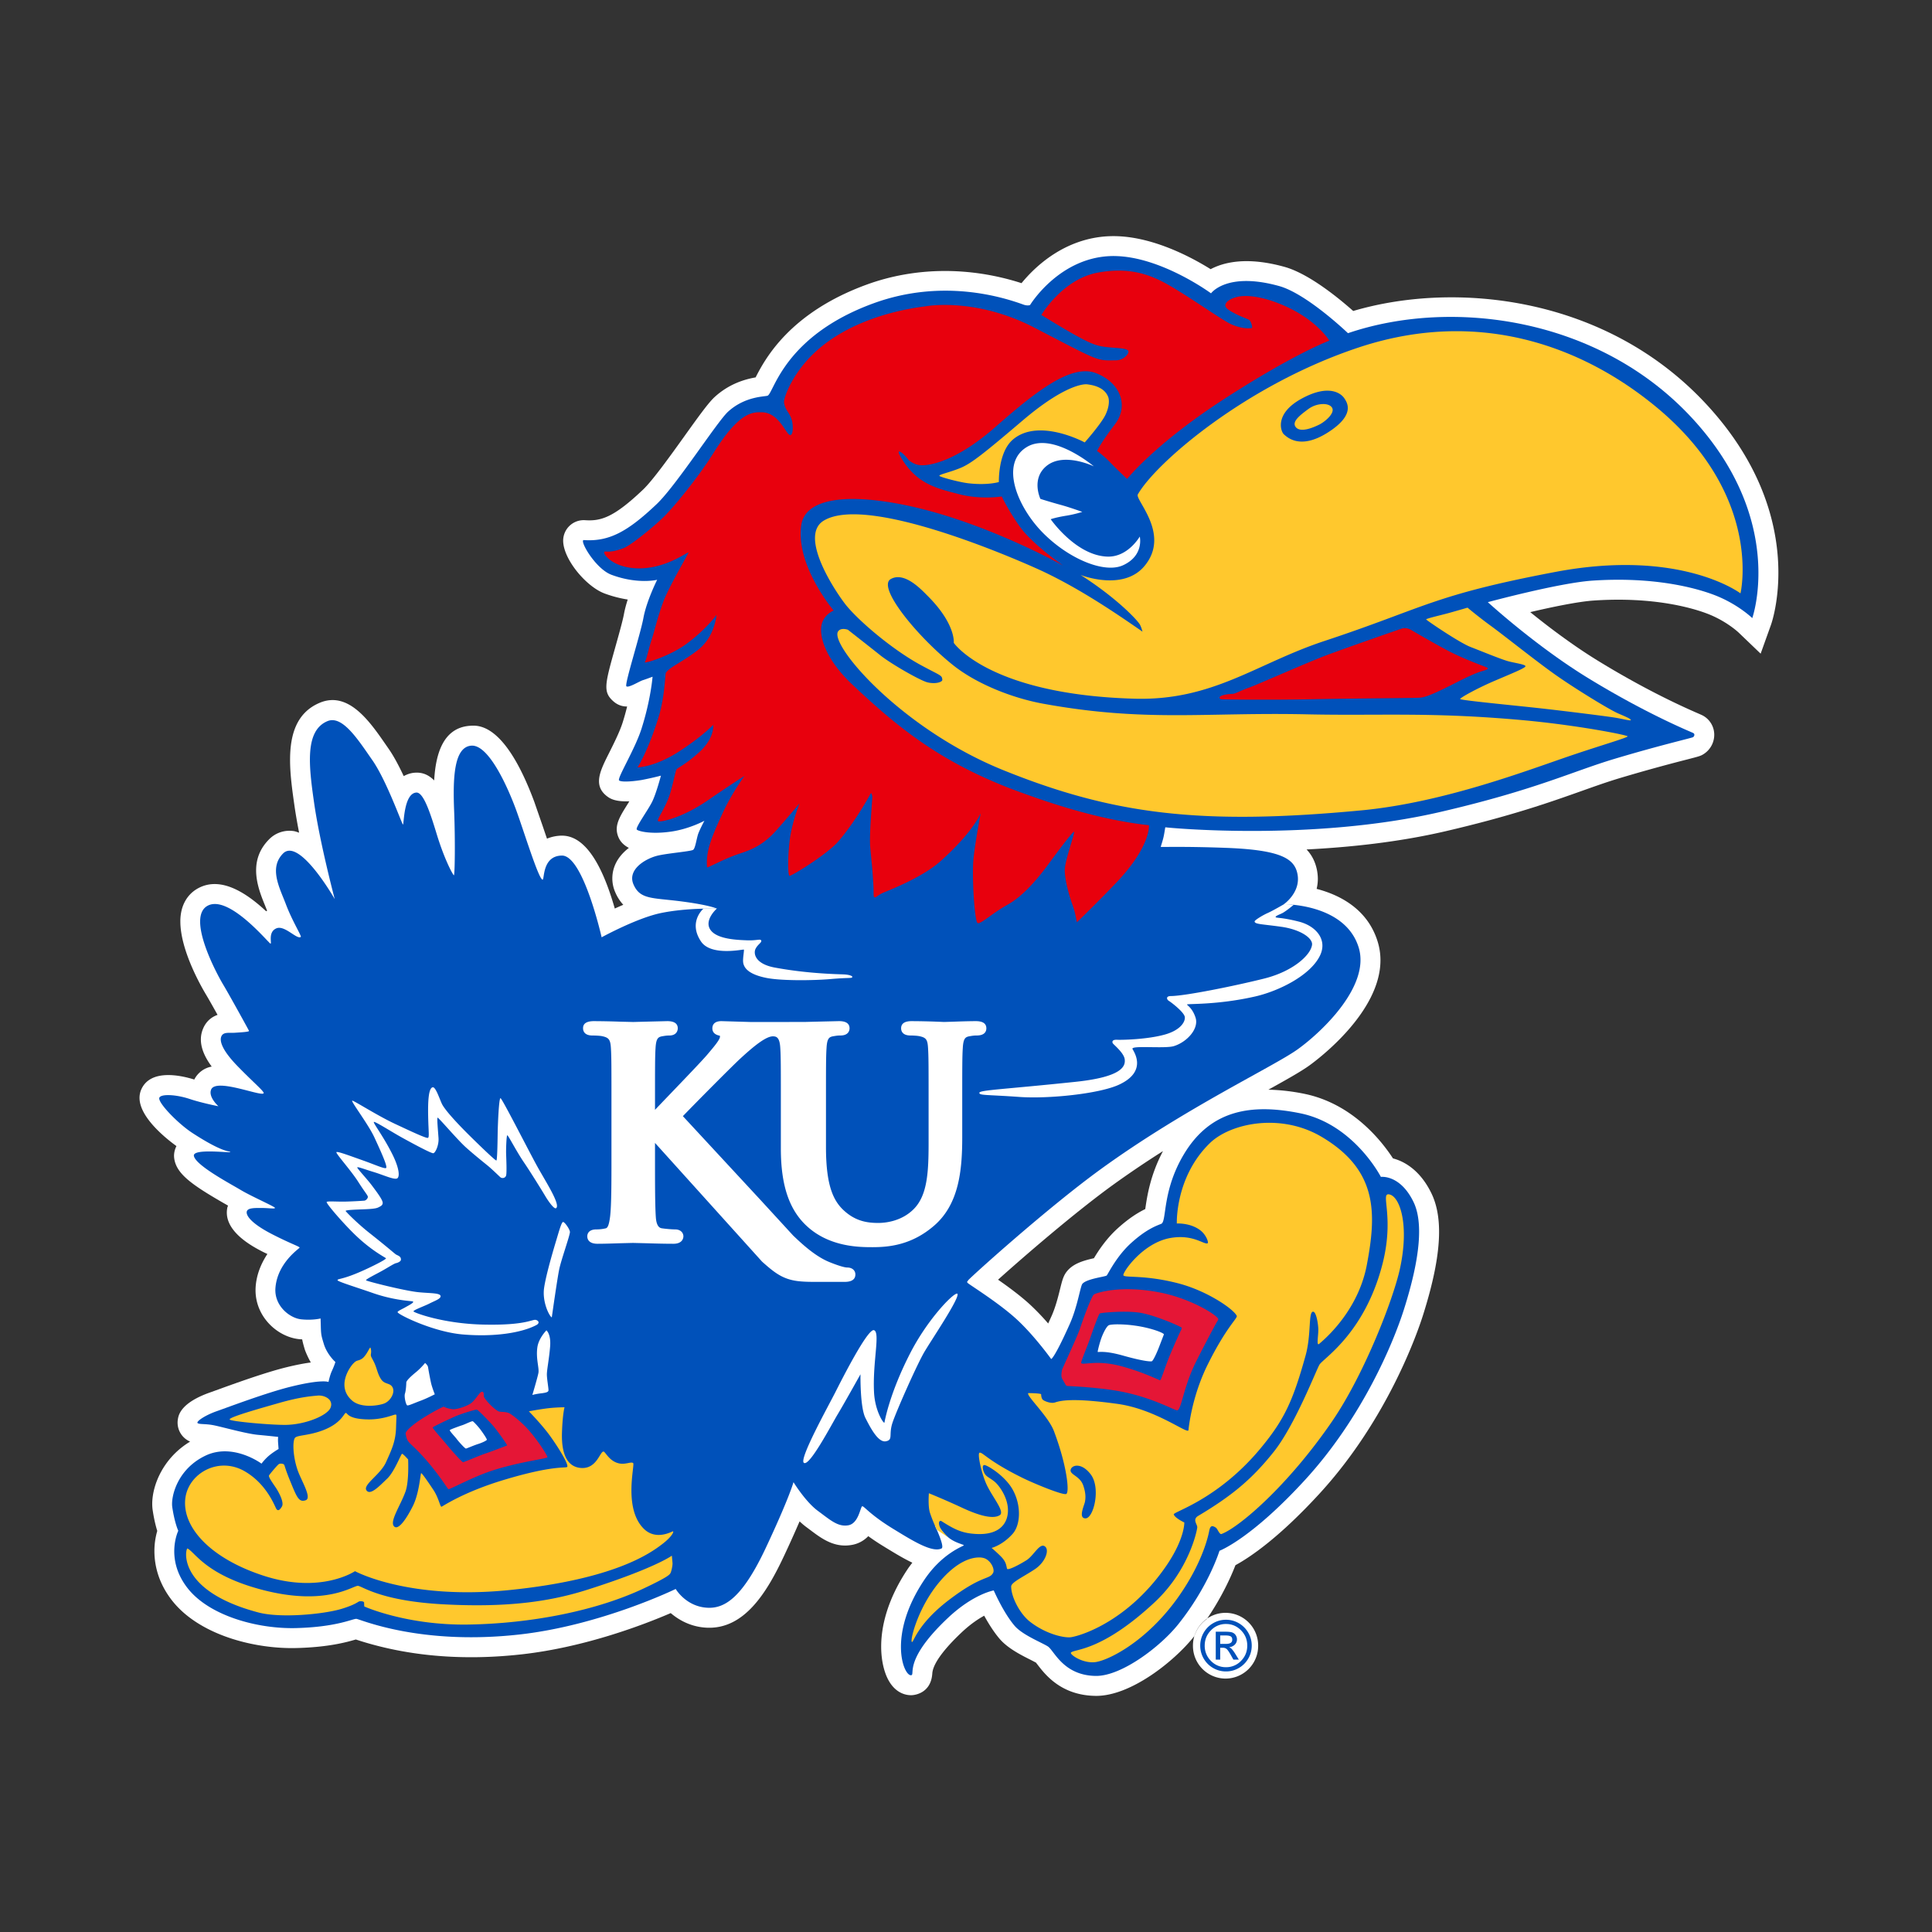 <svg xmlns="http://www.w3.org/2000/svg" width="180" height="180" fill="none"><rect width="100%" height="100%" fill="#333333" stroke="none"/><path fill="#fff" d="M103.688 110.397a93.638 93.638 0 0 1 4.664-3.151c-1.187 2.243-1.482 4.227-1.642 5.34l-.01.06c-.645.315-1.497.828-2.561 1.791-1.072.97-1.798 2.081-2.221 2.789-1.026.23-1.92.506-2.495 1.198-.348.418-.457.858-.655 1.657-.175.708-.415 1.678-.794 2.527-.115.257-.22.485-.317.698a22.602 22.602 0 0 0-1.67-1.742c-.903-.834-2.044-1.673-3-2.339 2.352-2.11 7.091-6.213 10.701-8.828Zm-.411-88.388c-4.112.199-6.85 2.84-8.104 4.372-4.809-1.548-9.9-1.518-14.431.137-7.143 2.609-9.45 6.89-10.343 8.643-.926.16-2.432.563-3.81 1.822-.561.512-1.386 1.649-2.794 3.614-1.332 1.859-2.99 4.172-3.89 5.026-2.683 2.545-3.875 2.944-5.387 2.843a1.915 1.915 0 0 0-2.049 1.901c0 1.723 2.134 4.283 3.855 4.925.78.29 1.505.462 2.16.565-.144.447-.27.912-.353 1.362-.113.612-.478 1.914-.801 3.062-.535 1.906-.836 2.978-.836 3.703 0 .586.198.945.628 1.334.417.378.867.509 1.306.506-.118.478-.257.99-.43 1.53-.274.851-.836 1.97-1.287 2.87-.47.938-.903 1.8-.903 2.557 0 .53.213 1.009.773 1.426.243.18.71.5 2.052.449l-.13.214c-.596.946-1.043 1.653-1.043 2.383 0 .252.053.506.17.774.194.44.535.75.96.969-.501.387-.94.863-1.219 1.443a3.203 3.203 0 0 0-.05 2.689c.208.486.465.86.75 1.169a34.42 34.42 0 0 0-.793.349c-1.294-4.531-2.956-6.82-4.956-6.79a3.694 3.694 0 0 0-1.361.28c-.139-.404-.271-.795-.383-1.127l-.8-2.308c-2.718-7.313-5.182-7.139-5.992-7.081-2.533.18-3.199 2.68-3.335 5.091-.478-.486-1.051-.774-1.799-.72-.408.029-.739.155-1.038.317-.435-.927-.917-1.847-1.406-2.547l-.296-.427c-1.454-2.101-3.445-4.98-6.118-3.86-2.19.92-2.769 3.008-2.769 5.326 0 1.413.215 2.91.411 4.28.114.792.264 1.644.43 2.499-.175-.058-.35-.129-.527-.152a2.653 2.653 0 0 0-2.281.785c-.898.91-1.196 1.914-1.196 2.884 0 1.22.472 2.384.816 3.23l.208.526-.093.045c-1.693-1.576-4.148-3.325-6.328-2.143-.759.411-1.285 1.092-1.524 1.97a4.323 4.323 0 0 0-.138 1.13c0 2.683 1.95 6.075 2.392 6.81.22.364.644 1.118 1.075 1.888-.524.187-1.063.562-1.371 1.335-.128.32-.184.64-.184.958 0 .893.445 1.762 1.01 2.526a2.267 2.267 0 0 0-1.625 1.208c-1.127-.356-4.115-1.077-4.963.982a1.954 1.954 0 0 0-.137.722c0 1.798 2.386 3.73 3.44 4.496a2.018 2.018 0 0 0-.226.877c0 .138.014.276.042.415.273 1.346 1.661 2.344 4.672 4.071l.317.183c-.018.062-.048.11-.062.177a2.31 2.31 0 0 0-.05.472c0 1.935 2.527 3.23 3.401 3.678l.378.18c-.614.931-1 1.926-1.089 2.994-.01.129-.015.256-.015.381 0 2.477 2.021 4.335 4.042 4.557.005 0 .121.012.302.023.052.267.126.549.258.983.004.013.198.554.548 1.169-.606.08-1.34.217-2.277.447-1.981.486-4.823 1.517-6.35 2.071l-.755.272c-2.757.971-2.944 2.125-3.005 2.504a1.918 1.918 0 0 0 .713 1.823c.14.11.285.192.429.256-2.5 1.506-3.53 4.047-3.53 5.801 0 .204.014.396.04.575.126.847.288 1.491.428 1.944a6.752 6.752 0 0 0-.265 1.872c0 1.379.4 3.016 1.633 4.598 2.495 3.202 7.614 4.538 11.58 4.442 3.01-.073 4.702-.547 5.552-.797 4.66 1.54 9.857 2.009 15.454 1.384 5.966-.668 11.478-2.805 13.886-3.843.8.684 1.932 1.299 3.372 1.361 3.497.15 5.593-3.296 7.183-6.687a108.713 108.713 0 0 0 1.45-3.219c.2.187.405.366.617.522l.395.296c1.042.783 2.224 1.671 3.865 1.374a2.767 2.767 0 0 0 1.522-.815c.393.284.84.591 1.415.941l.24.147c.839.511 1.66 1.011 2.45 1.384-.147.194-.295.385-.44.601-1.871 2.808-2.463 5.303-2.463 7.212 0 1.408.322 2.497.692 3.157.724 1.294 1.759 1.392 2.17 1.374.181-.008 1.776-.131 1.9-2.02.073-1.098 1.513-2.675 2.708-3.805.822-.777 1.552-1.265 2.127-1.58.384.697.875 1.493 1.428 2.143.765.901 2.023 1.53 2.941 1.99l.452.235.136.173c.719.939 2.215 2.895 5.437 2.928 3.23.032 7.274-3.187 9.115-5.484 2.231-2.785 3.409-5.418 3.9-6.691 1.3-.706 4.013-2.499 7.862-6.701 6.327-6.907 9.106-14.999 9.6-16.552 1.008-3.179 1.51-5.745 1.51-7.808 0-1.429-.241-2.617-.72-3.6-.998-2.049-2.412-2.935-3.576-3.24-1.069-1.646-3.788-5.102-8.256-6.016a18.892 18.892 0 0 0-3.347-.386c1.734-.962 3.032-1.692 3.807-2.249.745-.536 6.631-4.92 6.631-9.812 0-.577-.082-1.16-.264-1.745-.945-3.046-3.548-4.345-5.682-4.902a4.09 4.09 0 0 0 .113-.913c0-.263-.025-.534-.078-.813-.155-.807-.496-1.44-.973-1.946 3.927-.199 8.51-.666 12.928-1.694 6.173-1.435 9.77-2.714 12.66-3.74 1.317-.468 2.455-.873 3.653-1.231a161.589 161.589 0 0 1 6.199-1.715c1.175-.303 1.298-.335 1.598-.536a2.129 2.129 0 0 0 .941-1.89 2.034 2.034 0 0 0-1.132-1.706l-.286-.128c-3.795-1.636-7.229-3.599-9.441-4.958-2.35-1.443-4.613-3.163-6.281-4.514 2.011-.471 4.428-.978 5.906-1.079 5.634-.382 9.258.718 10.555 1.209 1.799.68 2.932 1.754 2.943 1.764l2.062 1.976.964-2.689c.147-.415 3.5-10.289-6.04-20.568-9.301-10.022-23.294-11.498-32.884-8.67-1.361-1.207-4.135-3.479-6.4-4.11-3.463-.963-5.621-.45-6.883.215-1.872-1.167-5.766-3.248-9.51-3.067M117.22 153.34a3.043 3.043 0 0 1-3.037 3.05 3.044 3.044 0 0 1-3.038-3.05c0-1.684 1.36-3.05 3.038-3.05a3.043 3.043 0 0 1 3.037 3.05Zm0-.026a3.043 3.043 0 0 1-3.037 3.049 3.043 3.043 0 0 1-3.038-3.049c0-1.685 1.36-3.05 3.038-3.05a3.043 3.043 0 0 1 3.037 3.05Zm0 .026a3.043 3.043 0 0 1-3.037 3.05 3.044 3.044 0 0 1-3.038-3.05c0-1.684 1.36-3.05 3.038-3.05a3.043 3.043 0 0 1 3.037 3.05Z"/><path fill="#0051BA" d="M103.787 23.853c-.14 0-.281.003-.42.01-4.776.23-7.402 4.56-7.402 4.56s-.234.093-.611-.043c-1.802-.652-7.475-2.494-13.98-.118-8.272 3.021-9.258 8.255-9.843 8.596-.191.11-2.07.012-3.699 1.498-1.017.928-4.832 6.884-6.657 8.616-2.712 2.572-4.435 3.503-6.78 3.346-.462-.031 1.063 2.67 2.573 3.233 2.45.913 4.258.468 4.258.468s-.986 1.96-1.277 3.538c-.291 1.576-1.783 6.207-1.59 6.382.194.175 1.211-.466 1.522-.564.31-.097.916-.326.916-.326s-.166 2.155-1.04 4.875c-.616 1.918-2.3 4.624-2.075 4.79.257.192 1.458.066 2.136-.051a28.065 28.065 0 0 0 1.759-.397s-.435 1.665-.823 2.443c-.388.779-1.533 2.339-1.432 2.568.06.135 1.21.485 3.186.204 1.718-.244 3.12-1.012 3.12-1.012s-.377.698-.558 1.163c-.17.438-.275 1.387-.488 1.542-.214.156-2.542.332-3.412.57-1.135.31-2.725 1.31-2.151 2.65.615 1.434 1.764 1.235 4.458 1.586 2.694.35 3.333.68 3.333.68s-2.765-.103-5.235.406c-2.25.464-5.522 2.26-5.522 2.26s-1.72-7.644-3.704-7.615c-1.861.027-1.605 2.27-1.8 2.245-.377-.046-1.789-4.683-2.503-6.606-.706-1.899-2.483-5.996-4.13-5.879-1.648.117-1.722 3.087-1.606 6.044.117 2.958.059 6.032-.019 6.032-.077 0-.872-1.432-1.609-3.853-.621-2.042-1.24-3.9-1.898-3.853-1.186.086-1.145 3.017-1.242 2.978-.097-.039-1.53-4.105-2.849-5.993-1.318-1.887-2.787-4.225-4.186-3.638-2.124.891-1.741 4.138-1.24 7.627.533 3.722 1.92 8.952 1.92 8.952s-3.298-5.787-4.816-4.248c-1.345 1.362-.3 3.227.26 4.714.582 1.548 1.483 2.983 1.395 3.055-.352.284-1.499-1.115-2.267-.799-.828.34-.403 1.447-.558 1.428-.155-.02-3.873-4.605-5.858-3.53-1.994 1.081.872 6.382 1.434 7.317.562.934 2.384 4.242 2.423 4.339.038.097-.736.136-1.299.175-.561.039-1.1-.106-1.285.358-.149.373-.013 1.18 1.518 2.755 1.532 1.576 2.533 2.387 2.424 2.529-.244.317-4.433-1.442-4.886-.35-.289.698.679 1.557.679 1.557s-1.564-.306-2.663-.674c-1.294-.433-2.692-.487-2.842-.123-.178.433 1.726 2.406 3.082 3.288 2.935 1.91 3.47 1.654 3.527 1.771.059.117-3.54-.371-3.39.37.178.883 3.362 2.569 4.37 3.172 1.008.604 3.247 1.577 3.189 1.674-.059.097-.601 0-1.221 0-.62 0-1.336-.032-1.413.338-.078.37.431 1.114 2.382 2.114 1.768.907 2.577 1.148 2.539 1.245-.039.097-2.055 1.406-2.248 3.736-.138 1.668 1.318 2.821 2.384 2.938 1.065.117 1.822-.078 1.822-.078.045 1.512.006 1.405.305 2.386.29.954 1.052 1.661 1.071 1.661.02 0-.155.488-.33.857-.174.37-.31 1.012-.31 1.012s-.57-.283-3.489.433c-2.277.559-5.827 1.903-6.93 2.292-1.106.389-1.946.973-1.772 1.109.175.136.737.039 1.57.214.833.175 2.985.778 4.031.876 1.047.097 1.9.194 1.9.194s-.027.234-.008.506l.046.622s-.446.254-.852.585c-.408.33-.737.778-.737.778s-2.655-1.977-5.233-.739c-2.644 1.27-3.22 3.854-3.082 4.788.222 1.494.56 2.206.56 2.206s-1.267 2.604.862 5.337c2.022 2.594 6.526 3.815 10.08 3.729 3.822-.093 5.32-.881 5.65-.861.33.019 5.876 2.501 15.196 1.458 7.585-.848 14.556-4.242 14.556-4.242s.965 1.665 2.985 1.751c1.618.07 3.26-.992 5.43-5.623 2.172-4.631 2.56-6.078 2.56-6.078s1.11 1.819 2.274 2.676c1.163.856 1.87 1.515 2.84 1.34.969-.176 1.118-1.752 1.293-1.771.174-.02.718.79 2.93 2.135 1.67 1.018 3.576 2.229 4.457 1.795.327-.161-.618-2.12-.618-2.12l.481.22c-.012-.064.189.416.834.923.602.472 1.376.607 1.376.685 0 .078-2.002.7-3.701 3.25-3.407 5.112-1.928 8.886-1.22 8.856.461-.02-.8-1.331 3.422-5.322 2.398-2.267 4.29-2.579 4.29-2.579s.887 2.053 1.938 3.288c.73.859 2.52 1.557 3.101 1.927.582.37 1.427 2.717 4.478 2.748 2.386.024 6.003-2.729 7.655-4.791 2.855-3.563 3.857-6.867 3.857-6.867s2.912-1.081 7.985-6.618c5.282-5.766 8.179-12.65 9.198-15.859 1.57-4.945 1.785-8.194.892-10.029-1.254-2.574-3.036-2.328-3.036-2.328s-2.512-4.903-7.504-5.924c-4.544-.929-8.349-.332-10.83 3.784-2.084 3.457-1.592 6.3-2.134 6.514-.543.214-1.433.547-2.809 1.792-1.376 1.246-2.151 2.902-2.267 3.019-.116.117-1.87.3-2.267.778-.193.233-.447 2.113-1.182 3.756-1.441 3.223-1.725 3.25-1.725 3.25s-1.548-2.163-3.2-3.688c-1.68-1.552-4.456-3.259-4.572-3.395-.117-.136-.058-.078.039-.253.096-.175 7.315-6.706 12.404-10.391 7.818-5.661 16.053-9.52 18.296-11.13 2.25-1.617 6.792-5.909 5.679-9.496-1.271-4.095-6.973-4.018-6.973-4.018s1.603-1.098 1.274-2.81c-.27-1.41-1.472-2.247-6.628-2.443-3.861-.146-6.086-.068-6.105-.088-.019-.02.155-.486.252-.914.097-.428.155-.934.174-.915.02.02 13.604 1.365 25.661-1.44 8.83-2.053 12.221-3.75 16.202-4.942 4.308-1.288 7.185-1.939 7.301-2.016.116-.078.198-.294.005-.391-.194-.098-4.323-1.76-9.863-5.162-4.849-2.978-9.265-7.024-9.265-7.024s6.64-1.795 9.73-2.005c5.569-.378 9.452.612 11.332 1.323 2.222.841 3.575 2.167 3.575 2.167s3.232-9.109-5.651-18.68c-8.687-9.36-22.368-11.145-32.016-7.865 0 0-3.826-3.672-6.411-4.391-4.9-1.364-6.348.678-6.348.678s-4.686-3.456-9.042-3.474h.001ZM50.91 123.945s.438.344.344 1.505c-.094 1.16-.303 2.163-.303 2.602 0 .439.178 1.38.147 1.506-.031.125-.167.195-.687.256-.5.058-.813.152-.813.152s.47-1.569.563-2.039c.093-.47-.25-1.348-.094-2.415.124-.846.843-1.567.843-1.567Zm-11.308 3.041s.25.189.282.408c.03.22.187 1.067.28 1.474.094.408.344 1.035.344 1.035s-.718.376-1.312.596c-.593.219-1.124.47-1.25.439-.124-.032-.311-.815-.218-1.098.094-.282.125-.877.125-1.034 0-.157.375-.534.874-.941.5-.408.875-.879.875-.879Zm74.622 23.923c-.43 0-.83.107-1.2.322a2.371 2.371 0 0 0-.878.881 2.373 2.373 0 0 0-.322 1.206c0 .432.107.834.321 1.206.214.371.506.665.876.879.37.214.772.321 1.203.321.43 0 .83-.108 1.2-.323.37-.215.662-.508.876-.879.214-.37.321-.772.321-1.204 0-.43-.108-.832-.323-1.203a2.379 2.379 0 0 0-.877-.882 2.337 2.337 0 0 0-1.197-.324Zm0 .394c.545 0 1.011.197 1.399.591.388.394.581.868.581 1.424 0 .555-.193 1.029-.58 1.422a1.892 1.892 0 0 1-1.4.589 1.901 1.901 0 0 1-1.404-.587 1.956 1.956 0 0 1-.58-1.424c0-.555.194-1.03.582-1.424a1.896 1.896 0 0 1 1.402-.591Zm-.955.719v2.6h.416v-1.103h.243c.155 0 .279.044.373.13.092.086.22.275.384.567l.225.406h.509l-.312-.505a3.296 3.296 0 0 0-.324-.456.773.773 0 0 0-.27-.199.81.81 0 0 0 .527-.232.685.685 0 0 0 .205-.504.67.67 0 0 0-.117-.376.638.638 0 0 0-.31-.252c-.129-.051-.35-.076-.664-.076h-.885Zm.416.349h.472c.242 0 .41.029.505.087.096.058.144.16.144.304 0 .138-.049.239-.148.302-.099.064-.255.096-.469.096h-.504v-.789Z"/><path fill="#E8000D" d="M104.212 25.212c-.59.001-1.219.059-1.899.18-3.32.596-5.289 3.951-5.289 3.951s2.121 1.323 3.439 2.033c1.227.661 1.751.872 2.708.968.957.096 1.888.092 1.961.378.063.243-.438.842-1.157.848-1.857.016-1.378.189-7.577-3.03-5.503-2.858-10.084-2.016-10.175-2.002-.615.096-6.537.7-10.392 4.376-2.075 1.979-2.839 4.209-2.782 4.592.104.702.45.863.678 1.488.2.55.191 1.59-.12 1.538-.39-.065-1.017-2.092-2.623-2.122-.868-.016-2.092-.057-4.485 3.757-1.567 2.494-3.666 4.971-4.503 5.837-.838.865-3.17 2.79-3.91 3.07-1.413.532-1.696.194-1.791.362-.096.169.693 1.34 2.796 1.5 2.74.21 4.934-1.524 5.054-1.46.047.026-1.847 3.224-2.362 4.629-.57 1.558-.772 2.583-1.077 3.509-.286.868-.451 1.779-.635 2.083-.093.153 2.315-.536 3.93-1.742 1.888-1.413 2.747-2.663 2.747-2.663s-.128 2.034-1.734 3.276c-1.514 1.171-2.588 1.55-2.974 2.113-.071.103-.1 2.233-.663 4.07-1 3.262-1.981 4.746-1.981 4.746s1.622-.018 3.896-1.501c2.211-1.443 3.151-2.46 3.151-2.46s.185 1.243-1.382 2.623c-1.31 1.153-1.908 1.355-2.04 1.532-.073.097-.376 1.636-.663 2.462-.423 1.216-1.166 2.184-1.057 2.337.12.17 2.233-.258 4.647-1.928 1.616-1.119 3.422-2.283 3.422-2.283s-1.189 1.618-2.043 3.477c-1.053 2.29-1.583 3.557-1.45 5.054.007.087 1.483-.747 2.817-1.207 1.03-.355 2.257-.685 3.645-2.253 1.004-1.134 2.154-2.5 2.154-2.5s-.611 1.537-.85 2.98c-.24 1.44-.273 3.572-.097 3.766.092.1 3.494-1.982 4.541-3.186 1.648-1.896 3.062-4.533 3.062-4.533s.097.146.12.314c.024.169-.297 3.493-.193 4.71.126 1.468.202 1.856.306 3.752.028.504-.032.871.088.943.12.072.293-.187.772-.403.478-.216 3.63-1.392 5.383-2.96 3.077-2.75 3.743-4.47 3.743-4.47s-.658 3.478-.706 4.712c-.08 2.04.17 5.348.41 5.517.239.168 1.285-.831 2.603-1.59.645-.37 1.893-1.03 3.969-3.847 1.305-1.77 2.26-3.018 2.413-3.061.158-.044-.847 2.664-.855 3.553-.008.993.47 2.574.723 3.267.201.549.25.847.41 1.614 0 0 2.306-2.25 3.719-3.748 3.191-3.383 2.99-5.295 2.99-5.295-4.74-.524-9.232-2.075-12.02-3.089-7.319-2.662-11.387-6.033-15.627-10.026-2.459-2.315-3.272-4.669-2.75-5.885.307-.713 1.022-1.003 1.022-1.003s-3.559-4.187-3.021-7.954c.315-2.211 3.464-3.072 9.313-1.944 7.485 1.444 15.08 5.703 15.08 5.703s-2.886-2.011-4.01-3.598c-1.126-1.585-1.7-2.835-1.7-2.835s-1.951.32-3.997-.217c-2.052-.537-3.986-.936-5.447-3.512-.444-.782.132-.493.756.314.047.06.504.47 1.152.506.814.045 3.282-.347 6.958-3.578 3.824-3.361 7.09-5.89 9.363-5 2.274.888 3.088 3.027 1.748 4.781-1.341 1.754-1.653 2.475-1.653 2.475s.503.313 1.245 1.082a40.095 40.095 0 0 0 1.556 1.513s2.61-3.291 9.12-7.497c6.511-4.205 9.719-5.384 9.719-5.384s-1.078-1.806-3.925-3.13c-1.963-.911-3.467-1.103-4.302-1.006-.65.075-1.429.395-1.462.84-.02.26.394.515 1 .822.732.37 1.226.461 1.322.653.096.192.271.634.112.654-.803.097-1.7-.24-2.137-.484-1.125-.63-3.744-2.485-5.616-3.552-1.431-.816-2.859-1.324-4.63-1.321h-.001Zm26.685 33.312a1.008 1.008 0 0 0-.342.055c-1.67.574-4.924 1.717-6.724 2.376-1.837.672-6.531 2.773-7.464 3.11-.933.337-1.252.572-1.553.582-.798.03-1.474.244-1.07.493.07.043 5.127.076 8.507.007 4.068-.084 9.607-.108 10.055-.146.556-.046 1.433-.424 3.32-1.386 1.935-.987 2.346-1.048 2.684-1.155.514-.162.214-.267.214-.267-.112-.075-1.873-.679-3.41-1.462-1.251-.637-3.669-2.054-3.669-2.054s-.23-.148-.548-.153Z"/><path fill="#E51636" d="M110.103 123.705c-.137-.138-2.399-1.134-3.817-1.386-1.345-.239-3.696-.017-3.816.051-.119.069-.681 1.659-.903 2.309-.221.65-.889 2.223-.834 2.309.153.24 1.397-.325 3.714.291 1.997.531 3.526 1.3 3.629 1.317.102.017.477-1.283.953-2.412.379-.898.938-2.155 1.006-2.257.068-.103.068-.222.068-.222Zm3.288-.565c-.12.171-1.243 2.3-1.943 3.694-1.192 2.378-1.362 4.447-1.754 4.567-.176.054-2.113-1.095-4.958-1.694-2.22-.466-5.213-.564-5.315-.581-.102-.017-.154-.137-.221-.256-.068-.12-.188-.325-.222-.377a.742.742 0 0 1-.085-.274c-.017-.12.017-.427.05-.581.035-.154 1.407-3.044 1.697-3.917.29-.872 1.057-2.993 1.295-3.13.238-.136 2.494-.906 6.225-.154 2.681.541 5.077 1.967 5.35 2.447 0 0 0 .085-.119.256ZM45.81 132.688c-.525-.568-1.27-1.336-1.389-1.356-.119-.019-1.4.369-1.955.608-.556.24-2.095.967-2.144 1.047-.05.079.824 1.026 1.38 1.703.518.632 1.34 1.515 1.429 1.535.09.02 1.498-.607 2.074-.797.576-.19 2.005-.747 2.045-.757.04-.011-.923-1.426-1.44-1.983Zm5.191 3.087c-.188.151-2.64.427-5.13 1.233-1.811.587-3.99 1.787-4.09 1.737-.099-.05-.883-1.397-2.292-2.962-1.41-1.565-1.529-1.253-1.697-2.209-.04-.227.654-.867 1.806-1.575 1.151-.708 1.736-.946 1.736-.946s.277.172.854.24c.338.039 1.448-.296 1.817-.659.486-.478.724-1.026.952-.966.128.034.112.236.122.425.01.189.772 1.05 1.308 1.368.229.136.526.02 1.002.179.152.051.838.543 1.519 1.227 1.032 1.035 2.172 2.846 2.093 2.908Z"/><path fill="#FFC82D" d="M135.711 30.857c-2.897-.003-5.953.462-9.139 1.52-10.564 3.51-18.938 10.805-20.565 13.69-.281.497 3.095 3.72.614 6.677-2.007 2.391-5.945.822-5.945.822 3.42 2.186 5.321 4.243 5.528 4.63.147.273.239.654.239.654-3.163-2.202-6.047-4.067-9.162-5.56-1.184-.567-16.235-7.382-20.533-4.784-2.443 1.476 1.294 6.925 2.126 7.934 1.227 1.487 4.298 4.107 6.935 5.534 1.877 1.016 1.953.921 1.985 1.368.013.188-.595.416-1.362.238-.678-.158-3.408-1.725-4.415-2.527-1.007-.803-3.021-2.38-3.021-2.38s-.656-.241-.916.16c-.802 1.239 5.832 9.058 15.398 12.923 10.3 4.162 18.509 5.144 33.332 3.747 7.783-.734 15.681-3.806 19.74-5.174 2.751-.927 5.092-1.605 5.092-1.724s-4.772-1.059-9.83-1.514c-8.62-.775-13.267-.39-20.02-.538-9.539-.208-15.017.743-24.553-.981-2.967-.537-6.279-1.873-8.44-3.598-3.347-2.669-7.127-7.286-5.805-8.027 1.273-.714 2.83.965 3.467 1.605 2.604 2.616 2.399 4.34 2.399 4.34s3.274 4.82 16.819 5.204c7.344.208 11.366-3.28 17.71-5.375 9.358-3.092 10.011-4.25 21.486-6.429 11.742-2.23 17.281 1.992 17.281 1.992s2.18-9.073-7.847-17.364c-4.833-3.996-11.195-7.055-18.598-7.063Zm-34.518 4.945c-.608-.004-2.463.44-5.906 3.367-3.672 3.122-4.797 4.013-5.805 4.43-1.007.416-2.073.624-1.954.743.118.12 1.866.588 2.695.684 1.807.208 2.84-.116 2.84-.116s-.086-2.768 1.306-3.957c2.41-2.059 6.693.267 6.693.267s1.573-1.777 1.954-2.616c.474-1.04.237-1.606.237-1.606-.355-.951-1.48-1.13-1.954-1.19a.924.924 0 0 0-.106-.006Zm22.58.598c.811.03 1.285.411 1.494.737.267.413 1.006 1.541-1.581 3.174-2.586 1.633-3.783.397-4.065.16-.282-.24-.926-1.906 1.615-3.312 1.073-.593 1.907-.782 2.537-.76Zm-.451 1.244a2.397 2.397 0 0 0-1.431.468c-.78.578-1.604 1.201-1.141 1.712.463.51 1.649-.012 2.157-.261.508-.25 1.528-1.077 1.186-1.599-.133-.203-.423-.311-.771-.32Zm13.406 18.97s-.974.285-1.704.488c-.73.204-2.19.53-2.15.611.041.082 3.083 2.159 4.139 2.567 1.054.407 2.92 1.18 3.569 1.344.649.162 1.542.284 1.542.447 0 .163-1.217.652-2.84 1.345-1.622.692-3.245 1.588-3.245 1.71 0 .122 5.233.611 7.748.896 2.516.285 5.72.692 6.532.815.811.122 1.663.367 1.622.244-.04-.122-.324-.244-1.176-.61-.852-.367-4.098-2.363-5.883-3.626-1.784-1.262-4.786-3.665-5.963-4.52-1.177-.856-2.191-1.711-2.191-1.711Zm-18.441 47.995c-2.333-.006-4.438.799-5.561 1.888-3.259 3.163-3.083 7.494-3.083 7.494s1.251-.081 2.184.631c.57.436.803 1.165.682 1.213-.351.137-1.338-.853-3.434-.5-2.633.444-4.529 3.271-4.41 3.485.143.255 1.943-.071 5.1.743 2.704.698 5.179 2.409 5.462 3.034.095.208-.946 1.005-2.69 4.5-1.149 2.302-1.649 4.675-1.812 6.149-.046.417-3.029-1.955-6.612-2.45-3.822-.528-5.147-.36-5.808-.136-.41.139-1.022-.135-1.142-.244-.17-.155-.162-.53-.162-.509 0-.102-1.204-.122-1.21-.109-.15.277 1.879 2.151 2.402 3.535 1.216 3.214 1.481 5.766 1.133 5.863-.365.102-2.984-.974-4.09-1.52-3.231-1.595-3.688-2.41-3.974-2.328-.217.062.161 1.834.608 2.858.53 1.217 1.795 2.628 1.277 2.959-.518.331-1.602.196-3.495-.686a73.029 73.029 0 0 0-3.11-1.357s-.101 1.214.104 1.832c.267.805.626 1.545.626 1.545s.132.122.312.231c.181.109.787.529.787.529s-.646-.609-.797-.969c-.217-.516 0-.658.138-.57 1.239.784 1.933 1.142 3.306 1.201 1.73.075 2.58-.639 2.819-1.601.365-1.472-.742-2.935-1.19-3.291-.453-.36-.719-.429-.899-.719-.18-.29-.287-.815-.034-.815s1.892.971 2.623 2.267c.836 1.483.754 3.314 0 4.152-.96 1.066-1.953 1.303-1.953 1.303s.397.327.833.76c.546.543.518.861.606 1.174.056.197 1.133-.359 1.819-.794.686-.436 1.23-1.664 1.724-1.27.424.339.02 1.453-.92 2.091-.99.673-2.234 1.233-2.237 1.628-.008.957.798 2.546 1.758 3.291 1.513 1.176 3.257 1.542 3.86 1.432 1.264-.23 5.435-1.723 8.795-6.59 1.773-2.569 1.718-4.093 1.718-4.093s-.859-.4-.984-.747c-.089-.248 4.1-1.357 8.089-6.162 2.231-2.689 3.022-4.443 4.191-8.637.548-1.963.244-4.059.694-4.092.269-.02.454.924.49 1.54.036.616-.203 1.697.081 1.459 1.209-1.011 3.725-3.564 4.443-7.358.914-4.83 1.022-8.821-4.192-11.921-1.566-.932-3.269-1.315-4.865-1.319Zm11.058 6.661c-.69 0 .568 2.227-.558 6.559-1.665 6.401-5.477 8.712-5.849 9.304-.291.461-2.274 5.633-4.272 8.137-1.975 2.475-3.79 4.029-7.032 5.961-.573.341-.066.791-.088 1.077-.022.286-.756 3.984-3.99 6.99-4.948 4.599-7.424 4.313-7.774 4.665-.153.153 1.029 1.011 2.212.899 1.148-.108 4.8-1.841 7.8-6.092 2.387-3.384 2.831-5.972 2.869-6.155.088-.418.219-.55.614-.289.157.104.341.662.525.594 1.643-.612 6.184-4.495 10.287-10.468 2.989-4.352 5.714-11.375 6.341-14.25.876-4.022.022-6.614-.92-6.903a.573.573 0 0 0-.165-.03v.001Zm-94.846 14.272c-.075.019-.394.809-.788 1.054s-.432.056-.807.452c-.374.395-1.574 2.167-.094 3.445.807.697 2.344.49 2.945.282.598-.206 1.074-1.006.825-1.506-.225-.452-.713-.263-1.05-.734-.337-.471-.412-1.036-.638-1.525-.225-.489-.376-.624-.337-.847.075-.433-.056-.621-.056-.621Zm-4.776 4.476a.927.927 0 0 0-.119.005c-.619.056-1.65.132-3.563.677-1.913.546-4.65 1.318-4.65 1.544 0 .185 3.952.536 5.288.508 1.781-.037 3.844-.866 4.125-1.619.263-.706-.478-1.114-1.081-1.115Zm22.871 1.095s-.769 0-1.556.094c-.788.094-1.763.283-1.763.283s1.2 1.224 1.95 2.259c.75 1.036 1.724 2.592 1.631 2.9-.056.187-1.068-.227-5.906 1.229-3.807 1.144-5.683 2.46-5.814 2.498-.131.037-.243-.791-.768-1.582-.525-.79-1.05-1.543-1.126-1.543-.074 0-.169 1.858-.78 3.069-.645 1.28-1.336 2.217-1.714 1.919-.525-.413.544-1.92 1.032-3.275.344-.958.244-2.993.244-2.993s-.469-.526-.563-.526c-.093 0-.712 1.675-1.387 2.315-.676.641-1.575 1.619-1.932 1.092-.357-.527 1.294-1.449 1.82-2.617.524-1.167.899-1.939.937-3.219.037-1.281.074-1.206-.056-1.224-.132-.018-1.145.469-2.533.451-1.877-.026-1.912-.564-2.08-.602-.17-.037-.358.922-2.101 1.599-1.366.531-2.42.454-2.644.717-.225.264-.226 1.636.243 3.011.325.952 1.37 2.599.75 2.807-.647.218-.825-.284-1.48-1.883-.444-1.08-.47-1.374-.544-1.45-.075-.075-.338-.113-.47-.037-.13.075-.824.904-.918 1.054-.094.151.469.884.694 1.242.225.358.73 1.28.506 1.657-.225.377-.375.414-.506.245-.131-.169-.849-2.32-2.982-3.539-2.438-1.395-5.245.22-5.514 2.559-.308 2.691 2.38 5.581 7.277 7.177 5.363 1.747 8.531-.418 8.531-.418s4.988 2.73 14.477 1.751c9.711-1.001 13.033-3.427 14.103-4.236 1.033-.782 1.162-1.262 1.03-1.224-.13.038-1.556.848-2.663-.207-1.985-1.892-.843-6.005-1.03-6.156-.188-.151-.698.15-1.276.038-.975-.189-1.31-1.132-1.5-1.111-.338.037-.638 1.675-2.138 1.525-1.218-.122-1.782-1.281-1.717-3.295.055-1.704.236-2.354.236-2.354Zm47.69 5.442c.36-.024.853.175 1.337.81.961 1.262.27 4.115-.496 4.098-.71-.017-.066-1.278-.033-1.594.01-.1.143-.617-.182-1.509-.314-.863-1.282-.974-1.156-1.444.05-.188.25-.342.53-.361Zm-82.817 7.716c-.167-.08-1.139 3.907 6.598 5.956 2.119.562 6.138.156 7.753-.332 1.313-.398 1.551-.681 1.662-.7.19-.032.443 0 .443.127s.016.35.016.35 3.956 1.779 9.715 1.683c5.76-.095 11.868-1.254 16.361-3.383 2.24-1.061 2.39-1.271 2.469-1.446.079-.175.19-.682.173-.904a30.729 30.729 0 0 0-.063-.684s-1.55 1.159-7.832 3.161c-3.298 1.052-7.248 1.716-13.56 1.366-5.636-.312-7.372-1.629-7.834-1.715-.426-.08-2.943 2.012-9.191.302-5.049-1.383-6.014-3.448-6.71-3.781Zm73.74.834c-.723.002-2.022.361-3.582 2.165-2.082 2.408-2.83 5.492-2.678 5.696.152.204.38-1.555 3.478-3.912 3.098-2.358 3.732-1.848 4.1-2.511.178-.321-.19-1.133-.8-1.362a1.51 1.51 0 0 0-.518-.076Z"/><path fill="#fff" d="M97.122 41.275c-.518-.004-1.02.105-1.471.382-2.516 1.54-.88 5.605 1.584 8.055 2.415 2.4 5.681 3.734 7.392 2.953 1.99-.908 1.562-2.675 1.562-2.675s-1.094 1.917-2.993 1.868c-2.943-.075-5.306-3.484-5.306-3.484s.457-.168 1.458-.329c.801-.128 1.484-.353 1.484-.353s-1.113-.41-2.014-.655c-.93-.253-1.885-.557-1.885-.557s-.888-1.857.554-3.056c1.61-1.338 4.426.026 4.426.026s-2.546-2.157-4.79-2.175Zm22.518 42.961s-1.075.627-1.525.824c-.451.198-1.23.668-1.226.79.012.266.694.243 2.497.498 1.765.25 2.925 1.049 2.855 1.671-.104.928-1.722 2.467-4.461 3.152-2.74.684-7.339 1.617-8.691 1.629-.522.004-.37.348-.185.453.185.104 1.437 1.055 1.483 1.508.046.452-.417 1.208-1.818 1.613-1.607.464-4.011.522-4.485.499-.474-.024-.474.185-.416.313.058.127 1.052.893 1.121 1.52.069.626-.225 1.627-4.588 2.085-6.773.711-8.946.765-8.957 1.024-.011.256.674.166 3.71.383 2.762.198 7.465-.295 9.292-1.137 2.82-1.3 1.264-3.24 1.259-3.353-.011-.325 3.029.011 3.861-.244 1.207-.37 2.353-1.61 2.023-2.645-.29-.905-.775-1.137-.798-1.23-.023-.093 2.799.064 6.368-.754 2.127-.488 5.086-1.915 6.01-3.783.741-1.497-.358-2.773-1.93-3.18-1.572-.405-2.141-.337-2.184-.417-.069-.128.453-.273.705-.43.439-.272.974-.73.974-.73l-.431-.041a10.906 10.906 0 0 0-.462-.018h-.001Zm-53.561.4c-.29 0-.538.018-.538.018s-1.456 1.237-.23 3.06c.947 1.41 3.948.707 3.992.76.045.054-.098.752-.07 1.124.034.47.353 1.15 2.177 1.513 1.385.275 4.327.248 5.967.106 1.916-.166 2.026-.035 2.027-.221 0-.062-.256-.186-.785-.212-.529-.027-3.287-.054-6.434-.638-1.859-.345-2.002-1.327-1.79-1.751.214-.43.617-.593.52-.78-.084-.161-.415.027-1.314-.008-.925-.036-2.837-.098-3.427-1-.59-.902.609-1.953.609-1.953s-.413-.017-.704-.017Zm-10.75 10.501c-1.006 0-1.006.504-1.006.67 0 .201.085.669.875.669.373 0 .767.028.917.066.616.132.755.326.802 1.104.051.83.051 1.55.051 5.549v4.627c0 2.399 0 4.47-.129 5.548-.102.75-.212 1.032-.416 1.074-.299.067-.569.097-.858.097-.789 0-.85.491-.85.642 0 .209.093.696.955.696.602 0 1.388-.026 2.082-.049l1.218-.03 1.176.028c.762.023 1.71.051 2.596.051.883 0 .928-.58.928-.696 0-.31-.242-.642-.773-.642-.32 0-.883-.052-1.222-.102-.145-.023-.505-.081-.572-1.021-.078-1.115-.078-3.191-.078-5.596v-1.34l9.977 11.063.018.016c1.16 1.031 1.952 1.672 3.488 1.815.568.054 1.05.054 1.846.054h2.279c.29 0 1.06 0 1.06-.696 0-.32-.238-.643-.772-.643-.186 0-.7-.126-1.58-.479-1.256-.492-2.451-1.543-3.454-2.509l-3.033-3.305-7.232-7.809c1.221-1.269 4.573-4.648 5.353-5.366 1.112-1.023 2.341-2.07 3.03-2.07.332 0 .635.084.692 1.088.053.827.053 1.546.053 5.534v3.828c0 3.439.783 5.75 2.468 7.272 2.115 1.921 4.897 1.921 6.086 1.921 1.585 0 3.667-.227 5.713-1.994 2.315-1.989 2.632-5.127 2.632-8.221v-2.806c0-3.989 0-4.707.052-5.532.05-.894.235-1.026.615-1.097.298-.05.431-.072.678-.072.786 0 .902-.419.902-.667 0-.445-.329-.67-.978-.67-.665 0-1.575.032-2.24.056l-.735.022-.07-.003a70.191 70.191 0 0 0-2.939-.075c-.65 0-.979.225-.979.67 0 .2.085.668.876.668.31 0 .692.03.835.065.62.133.751.317.797 1.1.052.827.052 1.546.052 5.535v3.278c0 2.722-.103 4.907-1.388 6.197-1.161 1.164-2.695 1.289-3.3 1.289-.896 0-1.95-.116-2.991-.975-1.13-.926-1.882-2.321-1.882-6.117v-3.672c0-3.989 0-4.707.052-5.533.051-.893.235-1.025.617-1.096.296-.049.429-.072.676-.072.79 0 .851-.51.851-.667 0-.67-.758-.67-1.007-.67l-1.92.045-1.292.033-5.015.002-1.49-.044-1.207-.036c-.74 0-.85.42-.85.67 0 .534.492.644.677.685l.02.005c.005.014.01.04.01.1 0 .264-.582.952-1.097 1.56l-.11.13c-.448.527-2 2.146-3.37 3.574-.562.585-1.076 1.121-1.474 1.541v-.208c0-3.998 0-4.719.05-5.547.052-.897.237-1.03.618-1.1.29-.048.425-.071.654-.071.76 0 .799-.558.799-.67 0-.444-.33-.669-.98-.669l-1.854.045-1.317.035-1.157-.028a81.779 81.779 0 0 0-2.51-.052Zm-14.98 6.163a.105.105 0 0 0-.049.002c-.365.103-.438 1.23-.409 2.697.03 1.467.117 1.923-.014 2.01-.133.088-1.76-.687-3.084-1.305-1.665-.778-3.843-2.187-3.974-2.157-.16.035 1.49 2.186 2.06 3.418.672 1.453 1.272 2.787 1.082 2.861-.19.073-1.082-.338-2.207-.734-1.125-.396-2.323-.851-2.411-.748-.088.103 1.356 1.702 2.028 2.758.673 1.056.901 1.264.901 1.411 0 .147-.182.335-.328.35-.146.014-1.067.073-1.812.088-.745.014-1.592-.059-1.695.029-.103.088 1.384 1.822 2.528 2.949 1.622 1.599 2.952 2.229 2.996 2.303.043.074-.79.521-1.812.997-2.236 1.042-2.66.866-2.704 1.042-.03.121 1.89.705 3.273 1.191 1.798.631 3.274.731 3.668.775.395.044-.366.41-.614.557-.248.147-.73.351-.73.455 0 .205 3.296 1.84 6.056 2.078 2.894.25 5.47-.133 6.877-.875.278-.147.263-.367-.015-.469-.352-.13-.82.524-4.969.425-3.697-.088-6.342-1.086-6.459-1.218-.1-.113 1.009-.499 1.49-.748.483-.249 1.082-.44 1.024-.704-.066-.295-1.077-.238-2.119-.352-1.33-.147-4.749-1.013-4.822-1.101-.073-.087 1.023-.616 1.564-.924.54-.308 1.066-.645 1.227-.675.16-.029.436-.159.453-.293.044-.352-.292-.41-.453-.513-.16-.103-.72-.621-2.499-2.025-1.096-.866-2.133-1.922-2.192-2.025-.058-.102.92-.131 1.68-.161.76-.029 1.156-.073 1.36-.176.204-.102.423-.191.409-.44-.015-.249-.38-.777-1.023-1.628-.471-.625-1.374-1.571-1.345-1.658.03-.088.687.175 1.564.439.877.265 1.924.761 2.173.57.248-.191.14-1.026-.478-2.256-.862-1.717-1.814-2.917-1.712-2.99.102-.074 1.625.907 2.633 1.464 1.009.557 2.716 1.479 2.906 1.45.19-.029.528-.745.484-1.406-.044-.66-.16-1.863-.087-1.907.073-.044 1.84 2.054 2.644 2.773.804.719 1.637 1.379 2.031 1.701.395.323 1.023.94 1.17 1.072.146.132.467.103.54-.162.073-.264.015-1.57 0-2.01-.015-.44.03-1.672.102-1.731.074-.059.834 1.467 1.579 2.553.513.748 1.637 2.552 1.958 3.095.321.543.84 1.25 1.008 1.145.468-.294-.967-2.486-1.753-3.91-.818-1.482-3.272-6.328-3.418-6.343-.146-.015-.25 2.36-.265 3.372-.014 1.012-.043 2.391-.117 2.435-.073.044-1.505-1.335-2.528-2.347-1.023-1.012-2.309-2.377-2.572-2.978-.247-.564-.545-1.449-.798-1.497v.001Zm12.107 12.55c-.149.018-.397.935-.62 1.672-.217.723-.957 3.182-1.144 4.474-.186 1.293.478 2.623.717 2.743 0 0 .504-3.573.69-4.472.186-.899 1-3.164 1-3.482 0-.24-.494-.954-.643-.935Zm36.712 6.675a.114.114 0 0 0-.031.001c-.457.076-2.744 2.45-4.333 5.543-1.926 3.746-2.375 6.328-2.402 6.466-.034.172-.885-1.028-.972-2.839-.136-2.84.596-5.56 0-5.765-.566-.195-2.93 4.448-3.578 5.731-.647 1.283-3.408 6.244-2.965 6.62.505.431 2.59-3.575 3.17-4.533.553-.916 2.112-3.712 2.112-3.712s-.05 3.062.46 4.071c.511 1.009 1.21 2.309 1.908 2.173.7-.137.239-.599.614-1.728s2.3-5.457 2.965-6.586c.664-1.13 3.169-4.824 3.1-5.389-.003-.032-.02-.05-.048-.053Zm14.947 2.861c-.443.002-.734.041-.82.088-.171.093-.42.53-.622 1.03-.202.499-.404 1.341-.404 1.435 0 .094.482-.172 2.363.359 1.88.53 2.548.561 2.673.53.124-.031.45-.732.668-1.295.218-.562.467-1.216.467-1.216-.063-.157-1.212-.594-2.596-.797a11.881 11.881 0 0 0-1.729-.134Zm-60.113 9.03c-.175.029-.676.284-.919.362-.278.09-1.112.388-1.172.458-.058.068.457.588.635.828.18.239.755.887.864.896.045.004.735-.299 1.112-.418.377-.12.724-.28.833-.389.052-.052-.396-.707-.635-1.016-.238-.309-.585-.668-.664-.718-.01-.006-.029-.007-.054-.003Z"/></svg>